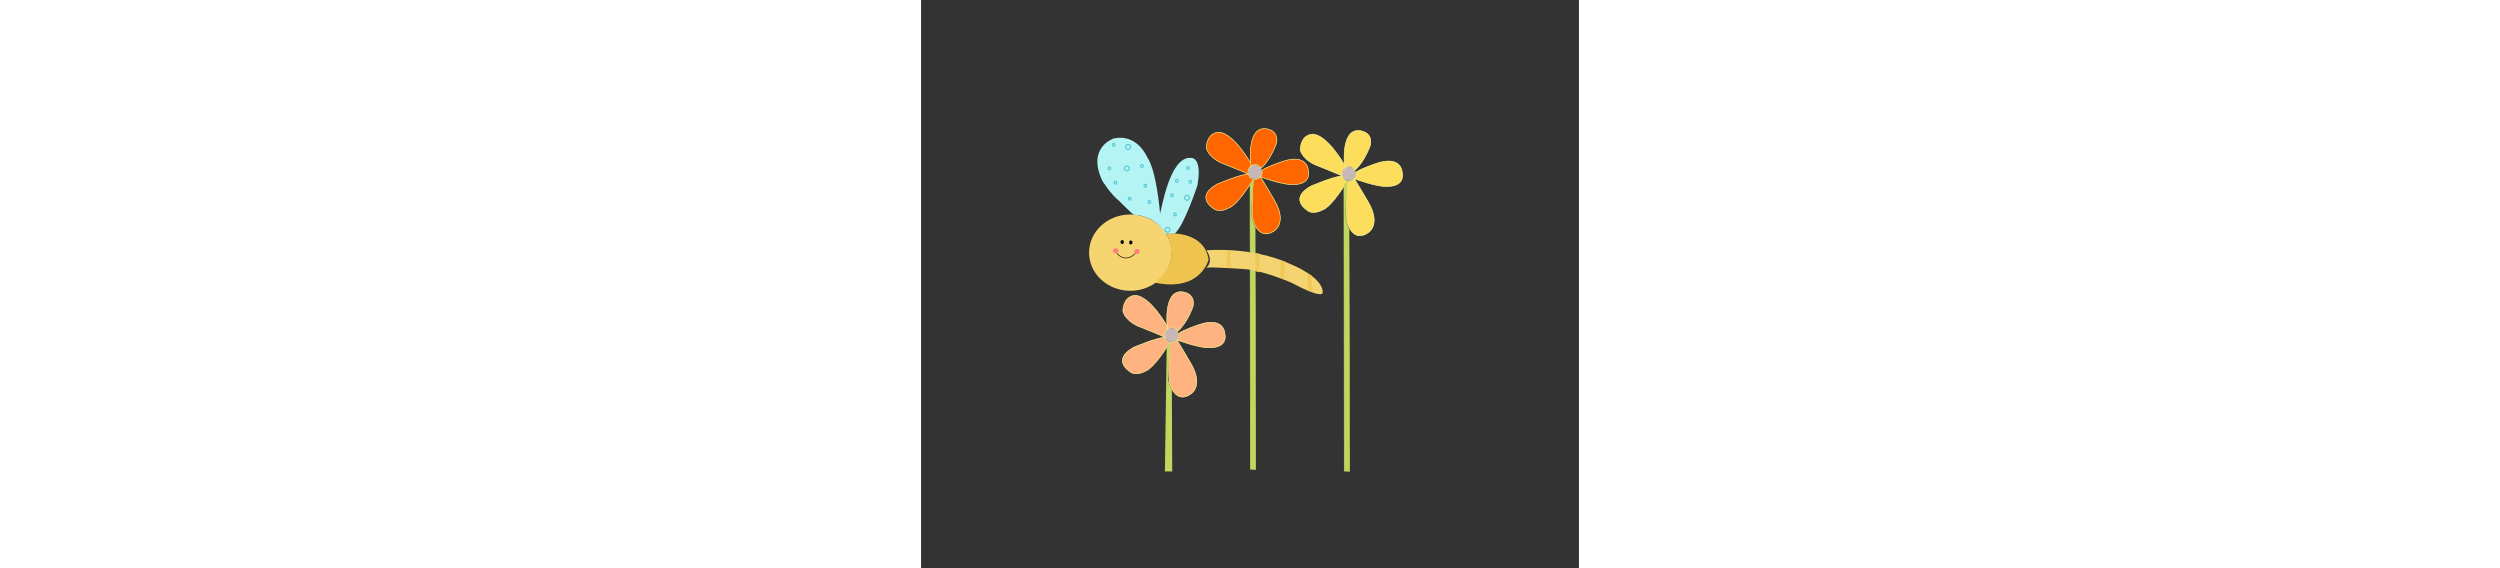 <?xml version="1.0" encoding="UTF-8" standalone="no"?>
<svg
   xmlns:dc="http://purl.org/dc/elements/1.1/"
   xmlns:cc="http://creativecommons.org/ns#"
   xmlns:rdf="http://www.w3.org/1999/02/22-rdf-syntax-ns#"
   xmlns:svg="http://www.w3.org/2000/svg"
   xmlns="http://www.w3.org/2000/svg"
   xmlns:sodipodi="http://sodipodi.sourceforge.net/DTD/sodipodi-0.dtd"
   xmlns:inkscape="http://www.inkscape.org/namespaces/inkscape"
   width="11.0in"
   height="2.5in"
   viewBox="0 0 11.0 9.5"
   version="1.1"
   id="SVGRoot"
   sodipodi:docname="design.svg"
   inkscape:version="1.0.1 (3bc2e813f5, 2020-09-07)">
  <rect x="0" y="0" width="11.0" height="9.5" fill="#333333" stroke="none"/>
  <defs
     id="defs833" />
  <sodipodi:namedview
     id="base"
     pagecolor="#ffffff"
     bordercolor="#666666"
     borderopacity="1.0"
     inkscape:pageopacity="0.0"
     inkscape:pageshadow="2"
     inkscape:zoom="0.35"
     inkscape:cx="489.57647"
     inkscape:cy="520.19194"
     inkscape:document-units="in"
     inkscape:current-layer="layer1"
     inkscape:document-rotation="0"
     showgrid="false"
     inkscape:window-width="1366"
     inkscape:window-height="705"
     inkscape:window-x="-8"
     inkscape:window-y="-8"
     inkscape:window-maximized="1" />
  <g
     inkscape:label="Layer 1"
     inkscape:groupmode="layer"
     id="layer1">
    <ellipse
       style="fill:#c8b7b7;stroke-width:0.016"
       id="path1421"
       cx="7.155"
       cy="2.907"
       rx="0.116"
       ry="0.118" />
    <path
       style="fill:#fddd5c;stroke:#fdfd97;stroke-width:0.01px;stroke-linecap:butt;stroke-linejoin:miter;stroke-opacity:1;fill-opacity:1"
       d="m 7.079,2.754 c 0,0 -0.063,-0.595 0.247,-0.571 0,0 0.234,0.011 0.187,0.245 0,0 -0.089,0.266 -0.258,0.418 0,0 -0.061,-0.116 -0.167,-0.037 z"
       id="path1429" />
    <path
       style="fill:#fddd5c;stroke:#fdfd97;stroke-width:0.01px;stroke-linecap:butt;stroke-linejoin:miter;stroke-opacity:1;fill-opacity:1"
       d="m 7.245,2.989 c 0,0 0.387,0.143 0.545,0.128 0,0 0.316,0.022 0.253,-0.251 0,0 -0.019,-0.273 -0.432,-0.134 0,0 -0.275,0.093 -0.339,0.147 0,0 0.013,0.065 -0.028,0.11 z"
       id="path1451" />
    <path
       style="fill:#fddd5c;fill-opacity:1;stroke:#fdfd97;stroke-width:0.01px;stroke-linecap:butt;stroke-linejoin:miter;stroke-opacity:1"
       d="m 7.124,3.03 c 0,0 -0.034,0.516 -0.003,0.684 0,0 0.095,0.36 0.358,0.176 0,0 0.223,-0.135 -0.005,-0.518 0,0 -0.186,-0.319 -0.228,-0.383 0,0 -0.056,0.054 -0.121,0.041 z"
       id="path1675" />
    <path
       style="fill:#fddd5c;stroke:#fdfd97;stroke-width:0.01px;stroke-linecap:butt;stroke-linejoin:miter;stroke-opacity:1;fill-opacity:1"
       d="m 7.124,3.03 c 0,0 -0.251,0.429 -0.416,0.483 0,0 -0.121,0.071 -0.227,0.022 -0.004,-0.009 -0.357,-0.197 0.037,-0.424 0,0 0.415,-0.175 0.525,-0.167 0,0 0.012,0.064 0.081,0.086 z"
       id="path1457" />
    <path
       style="fill:#fddd5c;stroke:#fdfd97;stroke-width:0.01px;stroke-linecap:butt;stroke-linejoin:miter;stroke-opacity:1;fill-opacity:1"
       d="M 7.088,2.809 C 7.015,2.849 7.042,2.945 7.042,2.945 6.994,2.915 6.577,2.751 6.577,2.751 6.35,2.636 6.339,2.498 6.339,2.498 6.358,2.238 6.544,2.243 6.544,2.243 v 0 c 0.246,0.002 0.535,0.511 0.535,0.511 z"
       id="path1707" />
    <path
       style="fill:none;stroke:#000000;stroke-width:0.01px;stroke-linecap:butt;stroke-linejoin:miter;stroke-opacity:1"
       d="M 7.076,7.876 Z"
       id="path1709" />
    <path
       style="fill:#bfd75f;stroke:#bfd75f;stroke-width:0.01px;stroke-linecap:butt;stroke-linejoin:miter;stroke-opacity:1;fill-opacity:1"
       d="m 7.076,7.876 -0.005,-4.746 0.053,-0.1 -0.029,0.493 c 0,0 -0.007,0.205 0.06,0.309 0.004,0.037 0,0 0,0 l 0.011,4.048 z"
       id="path1711" />
    <ellipse
       style="fill:#c8b7b7;stroke-width:0.016"
       id="path1421-5"
       cx="5.585"
       cy="2.875"
       rx="0.116"
       ry="0.118" />
    <path
       style="fill:#ff6600;fill-opacity:1;stroke:#fdfd97;stroke-width:0.01px;stroke-linecap:butt;stroke-linejoin:miter;stroke-opacity:1"
       d="m 5.509,2.722 c 0,0 -0.063,-0.595 0.247,-0.571 0,0 0.234,0.011 0.187,0.245 0,0 -0.089,0.266 -0.258,0.418 0,0 -0.061,-0.116 -0.167,-0.037 z"
       id="path1429-3" />
    <path
       style="fill:#ff6600;fill-opacity:1;stroke:#fdfd97;stroke-width:0.01px;stroke-linecap:butt;stroke-linejoin:miter;stroke-opacity:1"
       d="m 5.675,2.957 c 0,0 0.387,0.143 0.545,0.128 0,0 0.316,0.022 0.253,-0.251 0,0 -0.019,-0.273 -0.432,-0.134 0,0 -0.275,0.093 -0.339,0.147 0,0 0.013,0.065 -0.028,0.11 z"
       id="path1451-0" />
    <path
       style="fill:#ff6600;fill-opacity:1;stroke:#fdfd97;stroke-width:0.01px;stroke-linecap:butt;stroke-linejoin:miter;stroke-opacity:1"
       d="m 5.554,2.998 c 0,0 -0.034,0.516 -0.003,0.684 0,0 0.095,0.36 0.358,0.176 0,0 0.223,-0.135 -0.005,-0.518 0,0 -0.186,-0.319 -0.228,-0.383 0,0 -0.056,0.054 -0.121,0.041 z"
       id="path1675-8" />
    <path
       style="fill:#ff6600;fill-opacity:1;stroke:#fdfd97;stroke-width:0.01px;stroke-linecap:butt;stroke-linejoin:miter;stroke-opacity:1"
       d="m 5.554,2.998 c 0,0 -0.251,0.429 -0.416,0.483 0,0 -0.121,0.071 -0.227,0.022 -0.004,-0.009 -0.357,-0.197 0.037,-0.424 0,0 0.415,-0.175 0.525,-0.167 0,0 0.012,0.064 0.081,0.086 z"
       id="path1457-5" />
    <path
       style="fill:#ff6600;fill-opacity:1;stroke:#fdfd97;stroke-width:0.01px;stroke-linecap:butt;stroke-linejoin:miter;stroke-opacity:1"
       d="M 5.518,2.777 C 5.445,2.817 5.472,2.913 5.472,2.913 5.424,2.883 5.007,2.719 5.007,2.719 4.781,2.604 4.769,2.466 4.769,2.466 4.788,2.206 4.974,2.211 4.974,2.211 v 0 c 0.246,0.002 0.535,0.511 0.535,0.511 z"
       id="path1707-1" />
    <path
       style="fill:none;stroke:#000000;stroke-width:0.01px;stroke-linecap:butt;stroke-linejoin:miter;stroke-opacity:1"
       d="M 5.506,7.844 Z"
       id="path1709-6" />
    <path
       style="fill:#bfd75f;fill-opacity:1;stroke:#bfd75f;stroke-width:0.01px;stroke-linecap:butt;stroke-linejoin:miter;stroke-opacity:1"
       d="m 5.506,7.844 -0.005,-4.746 0.053,-0.1 -0.029,0.493 c 0,0 -0.007,0.205 0.06,0.309 0.004,0.037 0,0 0,0 l 0.011,4.048 z"
       id="path1711-1" />
    <ellipse
       style="fill:#c8b7b7;stroke-width:0.016"
       id="path1421-3"
       cx="4.19"
       cy="5.603"
       rx="0.116"
       ry="0.118" />
    <path
       style="fill:#ffb380;fill-opacity:1;stroke:#fdfd97;stroke-width:0.01px;stroke-linecap:butt;stroke-linejoin:miter;stroke-opacity:1"
       d="m 4.114,5.45 c 0,0 -0.063,-0.595 0.247,-0.571 0,0 0.234,0.011 0.187,0.245 0,0 -0.089,0.266 -0.258,0.418 0,0 -0.061,-0.116 -0.167,-0.037 z"
       id="path1429-6" />
    <path
       style="fill:#ffb380;fill-opacity:1;stroke:#fdfd97;stroke-width:0.01px;stroke-linecap:butt;stroke-linejoin:miter;stroke-opacity:1"
       d="m 4.28,5.685 c 0,0 0.387,0.143 0.545,0.128 0,0 0.316,0.022 0.253,-0.251 0,0 -0.019,-0.273 -0.432,-0.134 0,0 -0.275,0.093 -0.339,0.147 0,0 0.013,0.065 -0.028,0.11 z"
       id="path1451-4" />
    <path
       style="fill:#ffb380;fill-opacity:1;stroke:#fdfd97;stroke-width:0.01px;stroke-linecap:butt;stroke-linejoin:miter;stroke-opacity:1"
       d="m 4.158,5.727 c 0,0 -0.034,0.516 -0.003,0.684 0,0 0.095,0.36 0.358,0.176 0,0 0.223,-0.135 -0.005,-0.518 0,0 -0.186,-0.319 -0.228,-0.383 0,0 -0.056,0.054 -0.121,0.041 z"
       id="path1675-1" />
    <path
       style="fill:#ffb380;fill-opacity:1;stroke:#fdfd97;stroke-width:0.01px;stroke-linecap:butt;stroke-linejoin:miter;stroke-opacity:1"
       d="m 4.158,5.727 c 0,0 -0.251,0.429 -0.416,0.483 0,0 -0.121,0.071 -0.227,0.022 -0.004,-0.009 -0.357,-0.197 0.037,-0.424 0,0 0.415,-0.175 0.525,-0.167 0,0 0.012,0.064 0.081,0.086 z"
       id="path1457-51" />
    <path
       style="fill:#ffb380;fill-opacity:1;stroke:#fdfd97;stroke-width:0.01px;stroke-linecap:butt;stroke-linejoin:miter;stroke-opacity:1"
       d="M 4.123,5.506 C 4.05,5.545 4.077,5.641 4.077,5.641 4.029,5.611 3.612,5.447 3.612,5.447 3.385,5.332 3.374,5.194 3.374,5.194 3.393,4.934 3.579,4.939 3.579,4.939 v 0 c 0.246,0.002 0.535,0.511 0.535,0.511 z"
       id="path1707-6" />
    <path
       style="fill:#bfd75f;stroke:none;stroke-width:0.01px;stroke-linecap:butt;stroke-linejoin:miter;stroke-opacity:1;fill-opacity:1"
       d="m 4.107,5.818 -0.03,2.065 0.123,-2.6e-6 -0.007,-1.373 c 0,0 -0.082,-0.119 -0.056,-0.253 l 0.021,-0.531 z"
       id="path1794" />
    <ellipse
       style="fill:#f6d470;fill-opacity:1;stroke:none;stroke-width:0.016;stroke-opacity:1;opacity:1"
       id="path1796"
       cx="3.499"
       cy="4.224"
       rx="0.69"
       ry="0.638" />
    <ellipse
       style="opacity:1;fill:#000000;fill-opacity:1;stroke:none;stroke-width:0.016;stroke-opacity:1"
       id="path1800"
       cx="3.363"
       cy="4.047"
       rx="0.028"
       ry="0.033" />
    <ellipse
       style="opacity:1;fill:#000000;fill-opacity:1;stroke:none;stroke-width:0.016;stroke-opacity:1"
       id="path1800-0"
       cx="3.507"
       cy="4.054"
       rx="0.028"
       ry="0.033" />
    <path
       style="fill:none;stroke:#000000;stroke-width:0.01px;stroke-linecap:butt;stroke-linejoin:miter;stroke-opacity:1"
       d="m 3.272,4.234 c 0,0 0.14,0.182 0.318,-0.004"
       id="path1817" />
    <ellipse
       style="opacity:1;fill:#ff8080;fill-opacity:1;stroke:none;stroke-width:0.016;stroke-opacity:1"
       id="path1821"
       cx="3.254"
       cy="4.193"
       rx="0.046"
       ry="0.043" />
    <ellipse
       style="opacity:1;fill:#ff8080;fill-opacity:1;stroke:none;stroke-width:0.016;stroke-opacity:1"
       id="path1821-4"
       cx="3.612"
       cy="4.206"
       rx="0.046"
       ry="0.043" />
    <path
       style="fill:#eec44e;fill-opacity:1;stroke:none;stroke-width:0.01px;stroke-linecap:butt;stroke-linejoin:miter;stroke-opacity:1"
       d="m 4.087,3.904 c 0,0 0.642,-0.071 0.721,0.434 0,0 -0.124,0.547 -0.897,0.389 0,0 0.326,-0.255 0.266,-0.534 0,0 -0.013,-0.229 -0.089,-0.289 z"
       id="path1838" />
    <path
       style="fill:#b5f4f4;stroke:none;stroke-width:0.01px;stroke-linecap:butt;stroke-linejoin:miter;stroke-opacity:1;fill-opacity:1;opacity:1"
       d="m 4.087,3.904 c 0,0 0.152,0.002 0.152,0.002 C 4.392,3.795 4.621,3.099 4.621,3.099 4.706,2.619 4.516,2.641 4.516,2.641 4.152,2.6 4.018,3.534 3.996,3.568 c 0,0 -0.055,-0.706 -0.213,-0.937 0,0 -0.166,-0.402 -0.56,-0.316 0,0 -0.458,0.142 -0.192,0.708 0,0 0.139,0.226 0.279,0.334 0,0 0.205,0.208 0.247,0.234 0,0 0.337,-0.007 0.53,0.314 z"
       id="path1840" />
    <circle
       style="opacity:0.613;fill:none;fill-opacity:1;stroke:#009cb9;stroke-width:0.016;stroke-opacity:1"
       id="path1844"
       cx="3.442"
       cy="2.816"
       r="0.041" />
    <circle
       style="opacity:0.613;fill:none;fill-opacity:1;stroke:#009cb9;stroke-width:0.016;stroke-opacity:1"
       id="path1844-8"
       cx="4.12"
       cy="3.841"
       r="0.041" />
    <circle
       style="opacity:0.613;fill:none;fill-opacity:1;stroke:#009cb9;stroke-width:0.016;stroke-opacity:1"
       id="path1844-3"
       cx="4.448"
       cy="3.307"
       r="0.041" />
    <circle
       style="opacity:0.613;fill:none;fill-opacity:1;stroke:#009cb9;stroke-width:0.016;stroke-opacity:1"
       id="path1844-0"
       cx="3.462"
       cy="2.457"
       r="0.041" />
    <ellipse
       style="opacity:0.613;fill:none;fill-opacity:1;stroke:#009cb9;stroke-width:0.016;stroke-opacity:1"
       id="path1844-7"
       cx="3.693"
       cy="2.774"
       rx="0.022"
       ry="0.024" />
    <ellipse
       style="opacity:0.613;fill:none;fill-opacity:1;stroke:#009cb9;stroke-width:0.016;stroke-opacity:1"
       id="path1844-7-4"
       cx="3.222"
       cy="2.423"
       rx="0.022"
       ry="0.024" />
    <ellipse
       style="opacity:0.613;fill:none;fill-opacity:1;stroke:#009cb9;stroke-width:0.016;stroke-opacity:1"
       id="path1844-7-6"
       cx="3.149"
       cy="2.815"
       rx="0.022"
       ry="0.024" />
    <ellipse
       style="opacity:0.613;fill:none;fill-opacity:1;stroke:#009cb9;stroke-width:0.016;stroke-opacity:1"
       id="path1844-7-1"
       cx="3.251"
       cy="3.054"
       rx="0.022"
       ry="0.024" />
    <ellipse
       style="opacity:0.613;fill:none;fill-opacity:1;stroke:#009cb9;stroke-width:0.016;stroke-opacity:1"
       id="path1844-7-7"
       cx="3.749"
       cy="3.104"
       rx="0.022"
       ry="0.024" />
    <ellipse
       style="opacity:0.613;fill:none;fill-opacity:1;stroke:#009cb9;stroke-width:0.016;stroke-opacity:1"
       id="path1844-7-0"
       cx="3.486"
       cy="3.322"
       rx="0.022"
       ry="0.024" />
    <ellipse
       style="opacity:0.613;fill:none;fill-opacity:1;stroke:#009cb9;stroke-width:0.016;stroke-opacity:1"
       id="path1844-7-9"
       cx="3.817"
       cy="3.378"
       rx="0.022"
       ry="0.024" />
    <ellipse
       style="opacity:0.613;fill:none;fill-opacity:1;stroke:#009cb9;stroke-width:0.016;stroke-opacity:1"
       id="path1844-7-67"
       cx="4.464"
       cy="2.809"
       rx="0.022"
       ry="0.024" />
    <ellipse
       style="opacity:0.613;fill:none;fill-opacity:1;stroke:#009cb9;stroke-width:0.016;stroke-opacity:1"
       id="path1844-7-04"
       cx="4.501"
       cy="3.041"
       rx="0.022"
       ry="0.024" />
    <ellipse
       style="opacity:0.613;fill:none;fill-opacity:1;stroke:#009cb9;stroke-width:0.016;stroke-opacity:1"
       id="path1844-7-69"
       cx="4.277"
       cy="3.023"
       rx="0.022"
       ry="0.024" />
    <ellipse
       style="opacity:0.613;fill:none;fill-opacity:1;stroke:#009cb9;stroke-width:0.016;stroke-opacity:1"
       id="path1844-7-01"
       cx="4.196"
       cy="3.267"
       rx="0.022"
       ry="0.024" />
    <ellipse
       style="opacity:0.613;fill:none;fill-opacity:1;stroke:#009cb9;stroke-width:0.016;stroke-opacity:1"
       id="path1844-7-98"
       cx="4.246"
       cy="3.586"
       rx="0.022"
       ry="0.024" />
    <path
       style="fill:#f4d470;stroke:none;stroke-width:0.01px;stroke-linecap:butt;stroke-linejoin:miter;stroke-opacity:1;fill-opacity:1;opacity:1"
       d="m 4.773,4.185 c 0,0 0.759,-0.071 1.406,0.231 0,0 0.558,0.219 0.536,0.484 0,0 -0.015,0.1 -0.51,-0.167 0,0 -0.484,-0.216 -0.804,-0.234 0,0 -0.562,-0.041 -0.632,-0.022 0,0 0.134,-0.097 0.004,-0.29 z"
       id="path1965" />
    <path
       style="fill:#efc957;stroke:none;stroke-width:0.01px;stroke-linecap:butt;stroke-linejoin:miter;stroke-opacity:1;fill-opacity:1"
       d="m 5.115,4.196 -0.004,0.286 0.074,-1.4e-6 c 0,0 -0.03,-0.257 -0.004,-0.286 z"
       id="path1967" />
    <path
       style="fill:#efc957;stroke:none;stroke-width:0.01px;stroke-linecap:butt;stroke-linejoin:miter;stroke-opacity:1;fill-opacity:1"
       d="m 5.588,4.237 0.004,0.298 0.067,0.019 -0.004,-0.316 z"
       id="path1969" />
    <path
       style="fill:#efc957;stroke:none;stroke-width:0.01px;stroke-linecap:butt;stroke-linejoin:miter;stroke-opacity:1;fill-opacity:1"
       d="m 6.094,4.379 c -0.033,0.019 -0.015,0.298 -0.015,0.298 l -0.074,-0.033 c -0.007,-0.045 0.015,-0.29 0.015,-0.29 z"
       id="path1971" />
    <path
       style="fill:#efc957;stroke:none;stroke-width:0.01px;stroke-linecap:butt;stroke-linejoin:miter;stroke-opacity:1;fill-opacity:1"
       d="m 6.458,4.576 0.011,0.275 0.082,0.033 c 0,0 -0.03,-0.249 -0.015,-0.275 z"
       id="path1973" />
  </g>
</svg>
